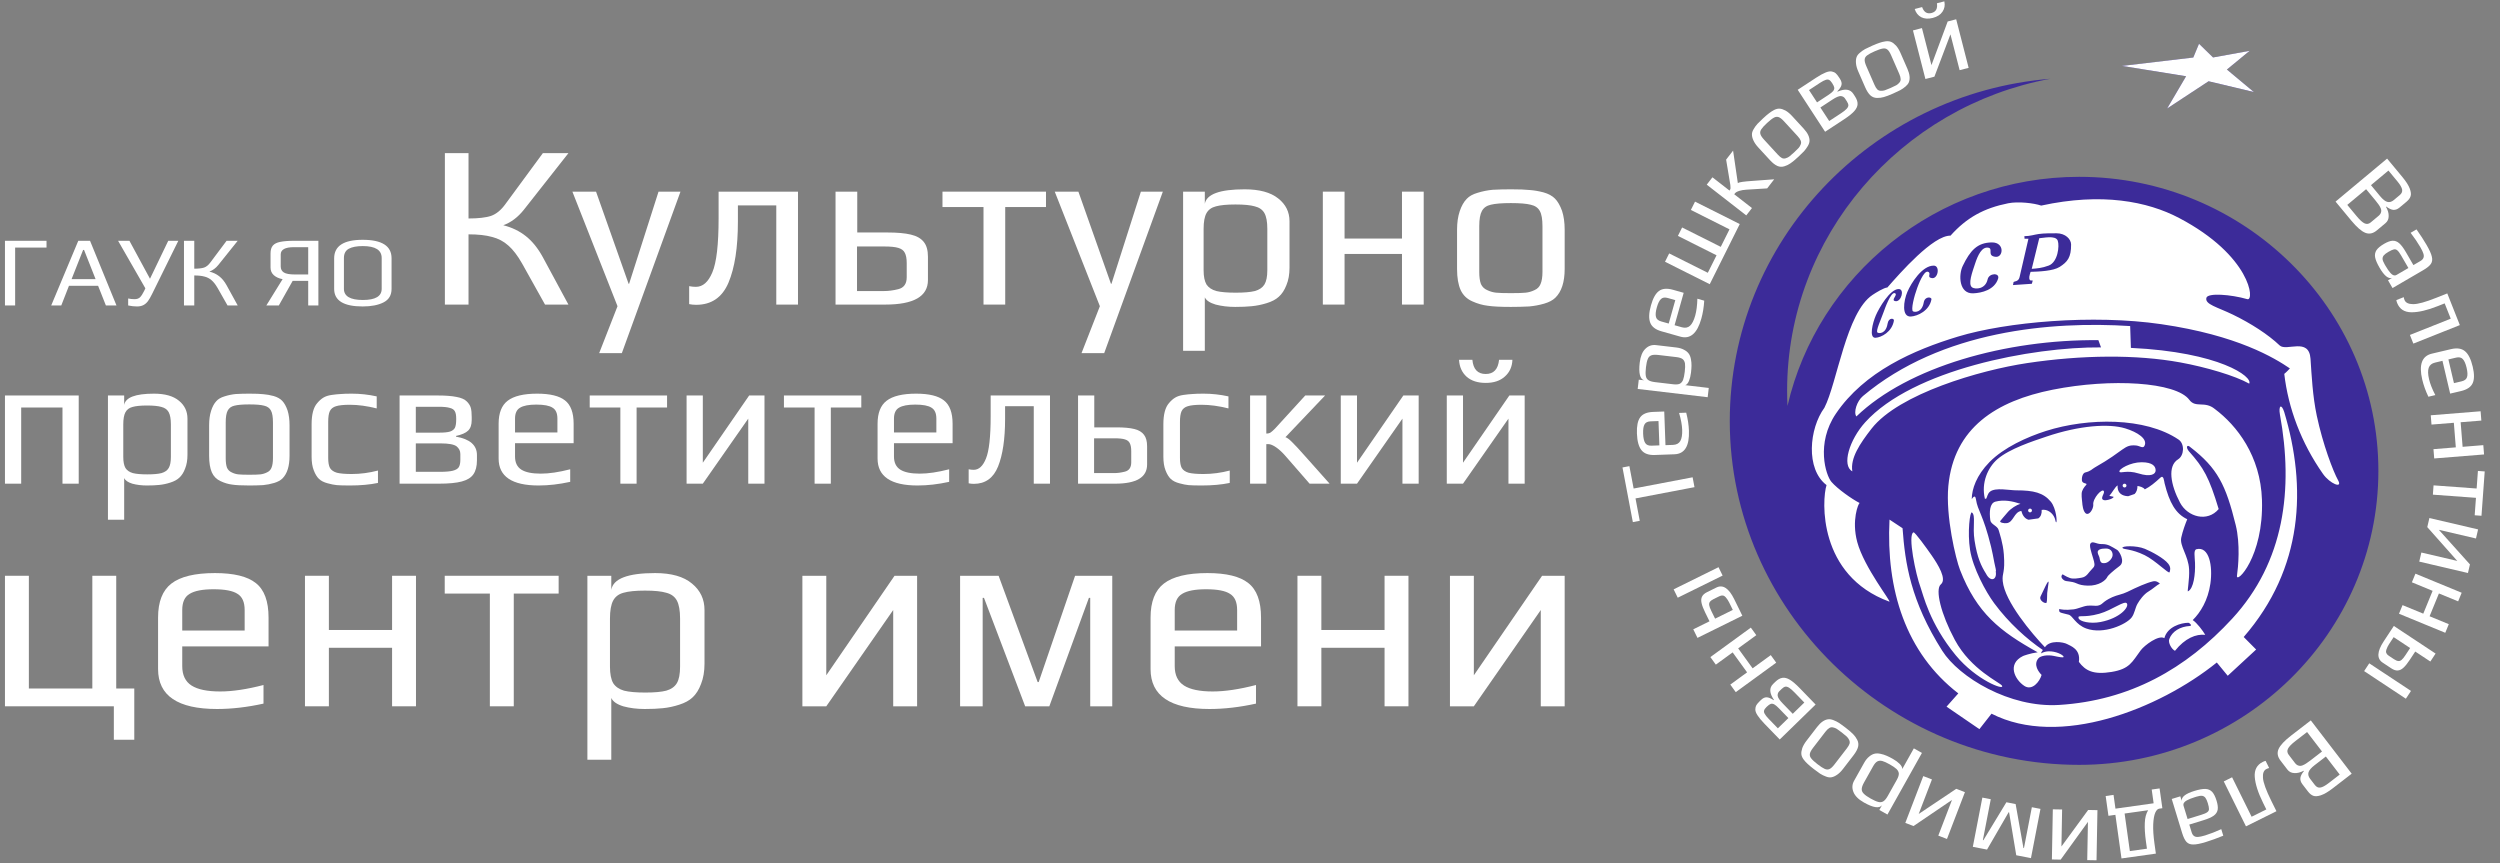 <svg width="252" height="87" viewBox="0 0 252 87" fill="none" xmlns="http://www.w3.org/2000/svg">
<rect x="0" y="0" width="252" height="87" fill="#808080" stroke="none"/>
<g clip-path="url(#clip0_84_15)">
<path d="M50.73 22.705C51.605 22.925 52.367 23.293 53.016 23.811C53.665 24.328 54.232 25.034 54.719 25.927L57.297 30.702H54.938L52.627 26.562C52.173 25.763 51.711 25.159 51.241 24.751C50.77 24.328 50.219 24.038 49.587 23.881C48.971 23.709 48.184 23.622 47.227 23.622V30.702H44.844V15.438H47.227V22.023C48.2 22.023 48.954 21.937 49.489 21.764C50.025 21.576 50.511 21.176 50.949 20.565L54.719 15.438H57.297L52.797 21.153C52.197 21.905 51.508 22.423 50.73 22.705Z" fill="white"/>
<path d="M62.245 30.866L57.697 19.318H60.081L63.364 28.608H63.413L66.38 19.318H68.593L62.683 35.594H60.397L62.245 30.866Z" fill="white"/>
<path d="M70.173 30.725C69.93 30.725 69.695 30.702 69.468 30.655V28.844C69.695 28.891 69.922 28.914 70.149 28.914C70.846 28.914 71.398 28.428 71.803 27.456C72.225 26.468 72.435 24.649 72.435 22V19.318H80.438V30.702H78.249V20.706H74.381V22.352C74.381 24.939 74.065 26.986 73.433 28.491C72.8 29.98 71.714 30.725 70.173 30.725Z" fill="white"/>
<path d="M84.222 19.318H86.411V23.434H89.427C90.432 23.434 91.227 23.505 91.811 23.646C92.411 23.787 92.848 24.038 93.124 24.398C93.4 24.743 93.537 25.237 93.537 25.88V28.232C93.537 29.878 92.103 30.702 89.232 30.702H84.222V19.318ZM89.087 29.338C89.557 29.338 90.043 29.275 90.546 29.149C91.113 29.008 91.397 28.608 91.397 27.95V26.515C91.397 26.061 91.332 25.715 91.203 25.48C91.089 25.245 90.87 25.081 90.546 24.986C90.238 24.892 89.767 24.845 89.135 24.845H86.387V29.338H89.087Z" fill="white"/>
<path d="M99.137 20.87H95.002V19.318H105.436V20.87H101.326V30.702H99.137V20.87Z" fill="white"/>
<path d="M110.867 30.866L106.318 19.318H108.702L111.985 28.608H112.034L115.001 19.318H117.215L111.304 35.594H109.018L110.867 30.866Z" fill="white"/>
<path d="M119.257 19.318H121.446V20.541C121.624 19.569 122.962 19.083 125.459 19.083C126.951 19.083 128.078 19.389 128.84 20C129.602 20.596 129.983 21.364 129.983 22.305V26.986C129.983 27.66 129.878 28.248 129.667 28.75C129.472 29.251 129.213 29.643 128.889 29.925C128.597 30.192 128.191 30.404 127.673 30.561C127.17 30.717 126.667 30.819 126.165 30.866C125.711 30.913 125.159 30.937 124.511 30.937C123.797 30.937 123.14 30.858 122.541 30.702C121.957 30.529 121.592 30.286 121.446 29.973V35.359H119.257V19.318ZM124.559 29.502C125.402 29.502 126.043 29.447 126.481 29.338C126.935 29.212 127.259 28.993 127.454 28.679C127.648 28.365 127.746 27.887 127.746 27.244V23.058C127.746 22.352 127.648 21.827 127.454 21.482C127.259 21.137 126.935 20.91 126.481 20.8C126.043 20.674 125.394 20.612 124.535 20.612C123.676 20.612 123.019 20.674 122.565 20.8C122.127 20.91 121.811 21.137 121.616 21.482C121.422 21.827 121.324 22.352 121.324 23.058V27.244C121.324 27.872 121.422 28.35 121.616 28.679C121.827 28.993 122.159 29.212 122.613 29.338C123.067 29.447 123.716 29.502 124.559 29.502Z" fill="white"/>
<path d="M133.342 19.318H135.531V24.046H141.32V19.318H143.509V30.702H141.32V25.598H135.531V30.702H133.342V19.318Z" fill="white"/>
<path d="M152.295 30.937C151.257 30.937 150.479 30.898 149.96 30.819C149.441 30.757 148.922 30.608 148.403 30.372C147.868 30.137 147.479 29.761 147.236 29.244C146.992 28.71 146.871 27.997 146.871 27.103V23.152C146.871 22.446 146.96 21.827 147.138 21.294C147.317 20.761 147.552 20.345 147.844 20.047C148.087 19.781 148.452 19.577 148.938 19.436C149.441 19.279 149.952 19.177 150.471 19.13C151.054 19.099 151.662 19.083 152.295 19.083C153.138 19.083 153.77 19.107 154.192 19.154C154.63 19.185 155.092 19.263 155.578 19.389C156.081 19.53 156.47 19.742 156.746 20.024C157.021 20.306 157.257 20.714 157.451 21.247C157.63 21.796 157.719 22.431 157.719 23.152V27.103C157.719 28.436 157.403 29.408 156.77 30.02C156.511 30.27 156.138 30.466 155.651 30.608C155.165 30.749 154.662 30.843 154.143 30.89C153.527 30.921 152.911 30.937 152.295 30.937ZM152.295 29.549C152.976 29.549 153.47 29.534 153.778 29.502C154.087 29.471 154.387 29.385 154.678 29.244C154.97 29.118 155.173 28.914 155.286 28.632C155.416 28.334 155.481 27.926 155.481 27.409V22.799C155.481 22.093 155.392 21.584 155.214 21.27C155.035 20.941 154.727 20.729 154.289 20.635C153.868 20.526 153.203 20.471 152.295 20.471C151.387 20.471 150.714 20.526 150.276 20.635C149.854 20.729 149.554 20.941 149.376 21.27C149.198 21.584 149.109 22.093 149.109 22.799V27.409C149.109 27.926 149.165 28.334 149.279 28.632C149.409 28.914 149.619 29.118 149.911 29.244C150.203 29.385 150.503 29.471 150.811 29.502C151.119 29.534 151.614 29.549 152.295 29.549Z" fill="white"/>
<path d="M0.5 39.865H7.934V48.754H6.298V41.077H2.136V48.754H0.5V39.865Z" fill="white"/>
<path d="M10.881 39.865H12.517V40.82C12.65 40.061 13.65 39.681 15.516 39.681C16.631 39.681 17.473 39.92 18.043 40.397C18.612 40.863 18.897 41.462 18.897 42.197V45.852C18.897 46.378 18.818 46.837 18.661 47.229C18.515 47.621 18.321 47.927 18.079 48.148C17.861 48.356 17.558 48.521 17.17 48.644C16.795 48.766 16.419 48.846 16.043 48.882C15.704 48.919 15.292 48.937 14.807 48.937C14.274 48.937 13.783 48.876 13.335 48.754C12.899 48.619 12.626 48.429 12.517 48.184V52.39H10.881V39.865ZM14.844 47.817C15.474 47.817 15.952 47.774 16.28 47.688C16.619 47.59 16.861 47.419 17.007 47.174C17.152 46.929 17.225 46.556 17.225 46.054V42.785C17.225 42.234 17.152 41.824 17.007 41.554C16.861 41.285 16.619 41.107 16.28 41.022C15.952 40.924 15.468 40.875 14.825 40.875C14.183 40.875 13.693 40.924 13.353 41.022C13.026 41.107 12.79 41.285 12.644 41.554C12.499 41.824 12.426 42.234 12.426 42.785V46.054C12.426 46.544 12.499 46.917 12.644 47.174C12.802 47.419 13.05 47.59 13.39 47.688C13.729 47.774 14.214 47.817 14.844 47.817Z" fill="white"/>
<path d="M25.133 48.937C24.358 48.937 23.776 48.907 23.388 48.846C23 48.797 22.613 48.68 22.225 48.496C21.825 48.313 21.534 48.019 21.353 47.615C21.171 47.199 21.08 46.642 21.08 45.944V42.858C21.08 42.307 21.147 41.824 21.28 41.407C21.413 40.991 21.589 40.667 21.807 40.434C21.989 40.226 22.261 40.067 22.625 39.956C23 39.834 23.382 39.755 23.77 39.718C24.206 39.693 24.661 39.681 25.133 39.681C25.763 39.681 26.236 39.699 26.551 39.736C26.878 39.761 27.223 39.822 27.587 39.92C27.963 40.03 28.253 40.195 28.459 40.416C28.665 40.636 28.841 40.954 28.986 41.371C29.12 41.799 29.186 42.295 29.186 42.858V45.944C29.186 46.984 28.95 47.743 28.478 48.221C28.284 48.417 28.005 48.57 27.642 48.68C27.278 48.79 26.902 48.864 26.515 48.901C26.054 48.925 25.594 48.937 25.133 48.937ZM25.133 47.854C25.642 47.854 26.012 47.842 26.242 47.817C26.472 47.792 26.696 47.725 26.915 47.615C27.133 47.517 27.284 47.358 27.369 47.138C27.466 46.905 27.514 46.587 27.514 46.182V42.583C27.514 42.032 27.448 41.634 27.314 41.389C27.181 41.132 26.951 40.967 26.624 40.893C26.309 40.807 25.812 40.765 25.133 40.765C24.455 40.765 23.952 40.807 23.625 40.893C23.309 40.967 23.085 41.132 22.952 41.389C22.819 41.634 22.752 42.032 22.752 42.583V46.182C22.752 46.587 22.794 46.905 22.879 47.138C22.976 47.358 23.134 47.517 23.352 47.615C23.57 47.725 23.794 47.792 24.024 47.817C24.255 47.842 24.624 47.854 25.133 47.854Z" fill="white"/>
<path d="M35.282 48.937C34.676 48.937 34.234 48.925 33.955 48.901C33.689 48.876 33.38 48.815 33.028 48.717C32.653 48.619 32.362 48.472 32.156 48.276C31.95 48.08 31.774 47.792 31.629 47.413C31.483 47.046 31.41 46.587 31.41 46.035V42.767C31.41 41.775 31.598 41.065 31.974 40.636C32.18 40.391 32.386 40.208 32.592 40.085C32.81 39.95 33.089 39.859 33.428 39.81C33.767 39.761 34.07 39.73 34.337 39.718C34.603 39.693 34.979 39.681 35.464 39.681C36.3 39.681 37.136 39.773 37.972 39.956V41.169C37.003 40.924 36.1 40.801 35.264 40.801C34.634 40.801 34.167 40.85 33.864 40.948C33.573 41.034 33.367 41.199 33.246 41.444C33.137 41.677 33.083 42.038 33.083 42.528V46.164C33.083 46.617 33.143 46.954 33.264 47.174C33.398 47.395 33.628 47.554 33.955 47.652C34.294 47.737 34.791 47.78 35.446 47.78C36.33 47.78 37.215 47.664 38.099 47.431V48.68C37.275 48.852 36.336 48.937 35.282 48.937Z" fill="white"/>
<path d="M40.278 39.865H44.131C44.919 39.865 45.549 39.914 46.022 40.012C46.494 40.097 46.84 40.25 47.058 40.471C47.264 40.679 47.397 40.893 47.458 41.114C47.518 41.334 47.548 41.64 47.548 42.032V42.344C47.548 42.822 47.427 43.177 47.185 43.409C46.943 43.642 46.537 43.819 45.967 43.942V44.015C47.373 44.26 48.076 44.879 48.076 45.87V46.403C48.076 47.003 47.954 47.474 47.712 47.817C47.482 48.148 47.094 48.386 46.549 48.533C46.004 48.68 45.24 48.754 44.259 48.754H40.278V39.865ZM44.277 43.611C44.761 43.611 45.125 43.575 45.367 43.501C45.61 43.415 45.773 43.287 45.858 43.115C45.943 42.932 45.985 42.656 45.985 42.289V42.179C45.985 41.848 45.937 41.603 45.84 41.444C45.755 41.285 45.585 41.175 45.331 41.114C45.089 41.04 44.719 41.003 44.222 41.003H41.914V43.611H44.277ZM44.349 47.56C44.919 47.56 45.349 47.523 45.64 47.45C45.931 47.376 46.131 47.26 46.24 47.101C46.349 46.929 46.403 46.678 46.403 46.348V45.76C46.403 45.454 46.276 45.197 46.022 44.989C45.755 44.793 45.228 44.695 44.44 44.695H41.914V47.56H44.349Z" fill="white"/>
<path d="M54.296 48.937C51.606 48.937 50.261 48.031 50.261 46.219V42.711C50.261 41.634 50.564 40.863 51.17 40.397C51.788 39.92 52.782 39.681 54.151 39.681C55.447 39.681 56.38 39.908 56.95 40.361C57.532 40.814 57.822 41.597 57.822 42.711V44.676H51.915V46.017C51.915 46.629 52.127 47.07 52.551 47.34C52.975 47.609 53.63 47.743 54.514 47.743C55.35 47.743 56.338 47.597 57.477 47.303V48.57C56.362 48.815 55.302 48.937 54.296 48.937ZM56.187 43.593V42.197C56.187 41.658 56.023 41.291 55.696 41.095C55.381 40.887 54.835 40.783 54.06 40.783C53.309 40.783 52.763 40.887 52.424 41.095C52.085 41.291 51.915 41.658 51.915 42.197V43.593H56.187Z" fill="white"/>
<path d="M62.533 41.077H59.443V39.865H67.24V41.077H64.169V48.754H62.533V41.077Z" fill="white"/>
<path d="M77.06 39.865V48.754H75.424V42.197L70.844 48.754H69.208V39.865H70.844V46.642L75.515 39.865H77.06Z" fill="white"/>
<path d="M82.111 41.077H79.021V39.865H86.819V41.077H83.747V48.754H82.111V41.077Z" fill="white"/>
<path d="M92.495 48.937C89.804 48.937 88.459 48.031 88.459 46.219V42.711C88.459 41.634 88.762 40.863 89.368 40.397C89.986 39.92 90.98 39.681 92.349 39.681C93.646 39.681 94.579 39.908 95.148 40.361C95.73 40.814 96.021 41.597 96.021 42.711V44.676H90.113V46.017C90.113 46.629 90.325 47.07 90.75 47.34C91.174 47.609 91.828 47.743 92.713 47.743C93.549 47.743 94.536 47.597 95.675 47.303V48.57C94.561 48.815 93.5 48.937 92.495 48.937ZM94.385 43.593V42.197C94.385 41.658 94.221 41.291 93.894 41.095C93.579 40.887 93.034 40.783 92.258 40.783C91.507 40.783 90.962 40.887 90.622 41.095C90.283 41.291 90.113 41.658 90.113 42.197V43.593H94.385Z" fill="white"/>
<path d="M98.168 48.772C97.987 48.772 97.811 48.754 97.641 48.717V47.303C97.811 47.34 97.98 47.358 98.15 47.358C98.671 47.358 99.083 46.978 99.386 46.219C99.701 45.448 99.859 44.028 99.859 41.958V39.865H105.839V48.754H104.203V40.948H101.313V42.234C101.313 44.254 101.076 45.852 100.604 47.027C100.131 48.19 99.319 48.772 98.168 48.772Z" fill="white"/>
<path d="M108.667 39.865H110.303V43.079H112.556C113.308 43.079 113.901 43.134 114.338 43.244C114.786 43.354 115.113 43.55 115.319 43.832C115.525 44.101 115.628 44.487 115.628 44.989V46.825C115.628 48.111 114.556 48.754 112.411 48.754H108.667V39.865ZM112.302 47.688C112.653 47.688 113.017 47.639 113.392 47.541C113.817 47.431 114.029 47.119 114.029 46.605V45.485C114.029 45.13 113.98 44.86 113.883 44.676C113.798 44.493 113.635 44.364 113.392 44.291C113.162 44.217 112.811 44.181 112.338 44.181H110.284V47.688H112.302Z" fill="white"/>
<path d="M121.139 48.937C120.533 48.937 120.091 48.925 119.812 48.901C119.546 48.876 119.237 48.815 118.885 48.717C118.51 48.619 118.219 48.472 118.013 48.276C117.807 48.08 117.631 47.792 117.486 47.413C117.341 47.046 117.268 46.587 117.268 46.035V42.767C117.268 41.775 117.456 41.065 117.831 40.636C118.037 40.391 118.243 40.208 118.449 40.085C118.667 39.95 118.946 39.859 119.285 39.81C119.625 39.761 119.928 39.73 120.194 39.718C120.461 39.693 120.836 39.681 121.321 39.681C122.157 39.681 122.993 39.773 123.829 39.956V41.169C122.86 40.924 121.957 40.801 121.121 40.801C120.491 40.801 120.025 40.85 119.722 40.948C119.431 41.034 119.225 41.199 119.104 41.444C118.995 41.677 118.94 42.038 118.94 42.528V46.164C118.94 46.617 119.001 46.954 119.122 47.174C119.255 47.395 119.485 47.554 119.812 47.652C120.152 47.737 120.649 47.78 121.303 47.78C122.187 47.78 123.072 47.664 123.957 47.431V48.68C123.133 48.852 122.194 48.937 121.139 48.937Z" fill="white"/>
<path d="M126.008 39.865H127.644V43.703C127.826 43.703 127.971 43.666 128.08 43.593C128.201 43.507 128.347 43.379 128.516 43.207L131.57 39.865H133.569L129.571 44.07C129.728 44.107 129.952 44.272 130.243 44.566C130.546 44.86 130.988 45.338 131.57 45.999L134.024 48.754H132.006L129.607 45.999C129.28 45.619 128.959 45.319 128.644 45.099C128.401 44.94 128.232 44.848 128.135 44.823C128.038 44.787 127.941 44.768 127.844 44.768C127.747 44.768 127.68 44.768 127.644 44.768V48.754H126.008V39.865Z" fill="white"/>
<path d="M143.002 39.865V48.754H141.366V42.197L136.786 48.754H135.15V39.865H136.786V46.642L141.457 39.865H143.002Z" fill="white"/>
<path d="M153.687 39.865V48.754H152.052V42.197L147.471 48.754H145.835V39.865H147.471V46.642L152.143 39.865H153.687ZM149.761 38.597C148.95 38.597 148.307 38.389 147.835 37.973C147.362 37.544 147.108 36.975 147.071 36.265H148.416C148.501 37.22 148.95 37.698 149.761 37.698C150.561 37.698 151.01 37.22 151.106 36.265H152.452C152.427 36.963 152.173 37.526 151.688 37.955C151.216 38.383 150.573 38.597 149.761 38.597Z" fill="white"/>
<path d="M11.475 71.195H0.5V58.038H2.909V69.401H9.307V58.038H11.716V69.401H13.536V74.566H11.475V71.195Z" fill="white"/>
<path d="M21.877 71.467C17.915 71.467 15.934 70.126 15.934 67.444V62.251C15.934 60.656 16.381 59.515 17.273 58.826C18.183 58.119 19.646 57.766 21.663 57.766C23.572 57.766 24.946 58.101 25.785 58.772C26.642 59.442 27.07 60.602 27.07 62.251V65.16H18.37V67.145C18.37 68.051 18.683 68.703 19.307 69.102C19.932 69.501 20.895 69.7 22.198 69.7C23.43 69.7 24.884 69.483 26.561 69.048V70.924C24.92 71.286 23.358 71.467 21.877 71.467ZM24.661 63.556V61.49C24.661 60.693 24.42 60.149 23.938 59.859C23.474 59.551 22.671 59.397 21.529 59.397C20.423 59.397 19.619 59.551 19.12 59.859C18.62 60.149 18.37 60.693 18.37 61.49V63.556H24.661Z" fill="white"/>
<path d="M30.741 58.038H33.151V63.502H39.522V58.038H41.931V71.195H39.522V65.296H33.151V71.195H30.741V58.038Z" fill="white"/>
<path d="M49.378 59.832H44.828V58.038H56.311V59.832H51.788V71.195H49.378V59.832Z" fill="white"/>
<path d="M59.209 58.038H61.618V59.451C61.815 58.328 63.287 57.766 66.035 57.766C67.677 57.766 68.917 58.119 69.756 58.826C70.595 59.515 71.014 60.403 71.014 61.49V66.9C71.014 67.679 70.898 68.359 70.666 68.939C70.452 69.519 70.166 69.972 69.81 70.298C69.488 70.606 69.042 70.851 68.471 71.032C67.918 71.213 67.365 71.331 66.811 71.386C66.312 71.44 65.705 71.467 64.991 71.467C64.206 71.467 63.483 71.377 62.823 71.195C62.181 70.996 61.779 70.715 61.618 70.353V76.578H59.209V58.038ZM65.045 69.809C65.973 69.809 66.678 69.746 67.159 69.619C67.659 69.474 68.016 69.22 68.23 68.857C68.444 68.495 68.552 67.942 68.552 67.199V62.36C68.552 61.544 68.444 60.937 68.23 60.539C68.016 60.14 67.659 59.877 67.159 59.75C66.678 59.605 65.964 59.533 65.018 59.533C64.072 59.533 63.349 59.605 62.85 59.75C62.368 59.877 62.02 60.14 61.806 60.539C61.592 60.937 61.485 61.544 61.485 62.36V67.199C61.485 67.924 61.592 68.477 61.806 68.857C62.038 69.22 62.404 69.474 62.903 69.619C63.403 69.746 64.117 69.809 65.045 69.809Z" fill="white"/>
<path d="M92.444 58.038V71.195H90.035V61.49L83.289 71.195H80.88V58.038H83.289V68.069L90.169 58.038H92.444Z" fill="white"/>
<path d="M96.778 58.038H100.659L104.594 68.749H104.701L108.369 58.038H112.116V71.195H109.894V60.267H109.761L105.772 71.195H103.336L99.187 60.267H99.053V71.195H96.778V58.038Z" fill="white"/>
<path d="M121.919 71.467C117.957 71.467 115.977 70.126 115.977 67.444V62.251C115.977 60.656 116.423 59.515 117.315 58.826C118.225 58.119 119.688 57.766 121.705 57.766C123.614 57.766 124.989 58.101 125.827 58.772C126.684 59.442 127.112 60.602 127.112 62.251V65.16H118.412V67.145C118.412 68.051 118.725 68.703 119.349 69.102C119.974 69.501 120.938 69.7 122.24 69.7C123.472 69.7 124.926 69.483 126.604 69.048V70.924C124.962 71.286 123.4 71.467 121.919 71.467ZM124.703 63.556V61.49C124.703 60.693 124.462 60.149 123.98 59.859C123.516 59.551 122.713 59.397 121.571 59.397C120.465 59.397 119.662 59.551 119.162 59.859C118.662 60.149 118.412 60.693 118.412 61.49V63.556H124.703Z" fill="white"/>
<path d="M130.784 58.038H133.193V63.502H139.564V58.038H141.973V71.195H139.564V65.296H133.193V71.195H130.784V58.038Z" fill="white"/>
<path d="M157.719 58.038V71.195H155.31V61.49L148.564 71.195H146.155V58.038H148.564V68.069L155.443 58.038H157.719Z" fill="white"/>
<path d="M0.5 24.272H4.689V24.955H1.526V30.79H0.5V24.272Z" fill="white"/>
<path d="M7.891 24.272H9.076L11.741 30.79H10.673L9.89 28.812H6.95L6.177 30.79H5.162L7.891 24.272ZM9.636 28.139L8.473 25.196H8.377L7.214 28.139H9.636Z" fill="white"/>
<path d="M17.974 24.272L15.33 29.635C15.182 29.936 15.045 30.174 14.918 30.348C14.791 30.522 14.639 30.656 14.463 30.75C14.287 30.844 14.068 30.891 13.807 30.891C13.525 30.891 13.229 30.857 12.919 30.79V30.087C13.123 30.134 13.338 30.157 13.564 30.157C13.796 30.157 13.98 30.094 14.114 29.967C14.248 29.833 14.389 29.615 14.537 29.314L14.653 29.063L11.903 24.272H13.046L15.119 28.099L16.959 24.272H17.974Z" fill="white"/>
<path d="M21.105 27.376C21.485 27.469 21.817 27.627 22.099 27.848C22.381 28.069 22.628 28.37 22.839 28.752L23.96 30.79H22.934L21.93 29.023C21.732 28.681 21.531 28.423 21.327 28.249C21.122 28.069 20.883 27.945 20.608 27.878C20.34 27.804 19.998 27.767 19.582 27.767V30.79H18.545V24.272H19.582V27.084C20.005 27.084 20.332 27.047 20.565 26.974C20.798 26.893 21.009 26.723 21.2 26.462L22.839 24.272H23.96L22.004 26.713C21.743 27.034 21.443 27.255 21.105 27.376Z" fill="white"/>
<path d="M32.093 24.272V30.79H31.067V28.31H29.502L28.106 30.79H26.847L28.486 28.139C28.12 28.072 27.824 27.938 27.598 27.737C27.38 27.536 27.27 27.282 27.27 26.974V25.548C27.27 25.2 27.348 24.935 27.503 24.754C27.658 24.574 27.905 24.45 28.243 24.383C28.589 24.309 29.068 24.272 29.682 24.272H32.093ZM31.067 24.915H29.629C28.74 24.915 28.296 25.159 28.296 25.648V26.853C28.296 27.128 28.402 27.332 28.613 27.466C28.825 27.6 29.195 27.667 29.724 27.667H31.067V24.915Z" fill="white"/>
<path d="M36.56 30.891C34.642 30.891 33.683 30.301 33.683 29.123V26.04C33.683 24.794 34.642 24.172 36.56 24.172C38.499 24.172 39.469 24.791 39.469 26.03V29.123C39.469 29.752 39.201 30.204 38.665 30.479C38.129 30.753 37.427 30.891 36.56 30.891ZM36.581 30.238C37.843 30.238 38.474 29.863 38.474 29.113V26.01C38.474 25.206 37.84 24.805 36.571 24.805C35.957 24.805 35.485 24.895 35.153 25.076C34.829 25.256 34.667 25.568 34.667 26.01V29.113C34.667 29.863 35.305 30.238 36.581 30.238Z" fill="white"/>
<circle cx="208.531" cy="47.718" r="28.219" fill="white"/>
<path fill-rule="evenodd" clip-rule="evenodd" d="M226.765 5.123L224.47 7.011L227.189 9.278L222.624 8.191L218.447 10.937L220.359 7.687L213.895 6.646L221.084 5.798L221.66 4.413L223.074 5.793L226.765 5.123ZM223.643 51.313C222.503 52.669 220.514 52.114 219.747 50.669C218.794 48.87 218.46 46.971 219.554 46.297C220.166 45.92 220.234 44.739 219.601 44.31C216.241 42.037 210.442 42.102 206.238 43.439C204.325 44.047 201.983 45.105 200.536 46.583C199.232 47.915 198.764 49.273 198.75 50.317C199.052 49.849 199.139 50.108 199.172 50.316C199.366 51.556 199.886 51.795 200.703 55.121C200.818 55.59 200.929 56.177 201.028 56.702C201.127 57.227 201.24 57.518 201.171 57.602C201.32 58.456 200.646 58.721 200.187 57.823C199.71 57.059 199.313 56.252 199.035 54.485C198.812 53.067 199.178 51.963 198.768 51.657C198.575 51.513 198.301 53.642 198.584 55.441C198.869 57.253 200.16 59.654 201.013 60.803C202.483 62.785 204.301 64.426 205.93 65.527C205.821 65.612 205.78 65.752 205.726 65.863C206.023 65.705 206.289 65.66 206.491 65.654C207.206 65.631 207.952 65.985 208.016 66.208C208.027 66.324 207.564 66.234 207.025 66.118C206.424 65.989 205.702 66.081 205.467 66.364C204.934 67.007 205.508 67.756 205.793 68.032C205.597 68.721 204.839 69.654 204.057 69.143C203.09 68.51 202.291 66.927 203.919 66.127C203.959 66.107 204.629 65.854 205.398 65.752C201.578 63.631 199.267 61.808 197.571 57.45C197.152 56.373 196.106 52.053 196.392 48.995C196.941 43.107 201.25 40.411 206.9 39.284C212.805 38.107 219.351 38.504 220.685 40.305C221.323 41.167 222.23 40.375 223.261 41.231C225.475 42.892 227.861 45.943 228.006 50.386C228.196 56.166 225.351 58.954 225.488 58.016C225.612 57.158 225.834 54.85 225.361 52.929C224.368 48.901 223.542 47.191 220.777 45.065C220.469 44.777 220.298 45.05 220.624 45.465C222.147 47.171 222.671 48.108 223.643 51.313ZM222.806 58.834C222.566 60.508 221.803 61.744 221.027 62.503C221.448 62.782 222.044 63.566 222.29 63.991C221.361 63.886 220.245 64.334 219.238 65.602C218.894 65.44 218.53 64.784 218.66 64.426C218.949 63.631 219.778 63.155 220.726 63.101C221.027 63.084 220.703 62.773 220.577 62.775C219.836 62.784 218.472 63.172 218.166 64.327C217.598 63.968 216.163 65.046 215.787 65.55C214.908 66.729 214.688 67.427 212.846 67.731C211.012 68.034 210.206 67.608 209.55 66.717C209.751 65.416 208.7 65.11 208.361 64.92C208.019 64.729 206.619 64.475 206.129 65.243C204.815 63.863 202.071 60.634 201.874 58.572C201.793 57.723 202.134 57.79 201.988 55.877C201.898 54.703 201.545 53.733 201.461 53.423C201.346 53 200.679 52.867 200.623 52.439C200.512 51.598 200.559 50.715 201.146 50.564C201.994 50.345 202.844 50.513 203.662 50.784C203.285 50.89 202.692 51.245 202.356 51.654C202.04 52.038 201.799 52.288 201.631 52.512C201.511 52.674 202.016 52.773 202.294 52.732C202.971 52.632 203.006 51.604 203.749 51.503C203.861 51.931 204.088 52.285 204.478 52.39L205.46 52.254C205.711 52.082 205.826 51.79 205.801 51.398C206.37 51.296 206.9 51.694 207.108 52.21C207.199 52.437 207.196 52.63 207.259 52.648C207.381 52.684 207.278 51.242 206.722 50.57C205.969 49.663 204.988 49.426 203.235 49.426C202.535 49.426 201.158 49.116 200.602 49.552C200.332 49.764 200.317 50.101 200.203 50.275C200.126 50.281 200.078 50.282 200.076 50.273C199.694 48.667 200.367 47.129 201.342 46.284C202.551 45.236 204.895 44.475 206.291 44.004C209.586 42.893 212.55 42.669 214.226 43.181C215.447 43.553 216.542 44.252 216.152 44.964C216.003 45.234 215.675 44.936 215.313 44.904C214.074 44.794 214.22 45.386 211.163 47.117C210.856 47.291 210.772 47.481 210.186 47.627C209.992 47.676 209.833 47.98 209.854 48.41C209.874 48.817 210.491 48.657 210.283 48.883C210.076 49.11 209.844 49.415 209.83 49.764C209.813 50.221 209.888 50.459 209.895 50.721C209.896 50.759 209.954 51.638 210.308 51.783C210.626 51.914 210.999 51.321 211.004 50.907C210.895 50.257 211.955 49.108 212.079 49.538C212.144 49.765 211.666 50.25 212.033 50.399C212.195 50.498 212.937 50.318 213.054 50.103C213.087 50.044 212.607 50.024 212.631 49.955C212.862 49.744 213.195 49.076 213.454 48.927C213.417 49.521 213.704 49.901 214.294 49.997C214.375 50.01 214.451 50.017 214.523 50.018L215.17 49.793C215.368 49.602 215.456 49.309 215.458 48.985C215.669 49.016 216.063 49.113 216.195 49.328C216.734 49.058 217.237 48.639 217.765 48.148C218.103 47.835 218.137 48.497 218.192 48.72C218.673 50.656 219.3 51.782 220.474 52.339C220.278 52.815 220.019 53.519 219.873 54.177C219.683 55.034 220.58 55.979 220.661 57.38C220.72 58.41 220.44 59.731 220.553 59.603C221.123 59.333 221.299 57.863 221.257 56.739C221.233 56.078 221.092 55.438 221.412 55.359C222.677 55.047 223.065 57.028 222.806 58.834ZM206.494 58.754C206.471 59.035 206.384 59.416 206.357 59.784C206.331 60.151 206.364 60.505 206.298 60.732C206.241 60.93 205.466 60.543 205.7 60.097C205.934 59.651 206.54 58.192 206.494 58.754ZM216.203 55.321C216.917 55.617 218.132 56.276 218.56 56.824C218.868 57.219 218.738 57.529 218.693 57.678C218.625 57.901 217.287 56.501 216.18 55.96C214.839 55.305 214.06 55.412 213.948 55.234C213.819 55.026 215.325 54.957 216.203 55.321ZM174.361 42.445C174.361 24.337 188.63 9.401 206.682 7.939C191.607 10.727 180.14 23.783 180.141 39.389C180.141 39.902 180.153 40.413 180.178 40.92C183.222 27.726 195.265 17.824 209.588 17.824C226.196 17.824 239.741 31.138 239.741 47.461C239.741 63.785 226.196 77.098 209.588 77.098C190.325 77.098 174.361 61.501 174.361 42.445ZM199.523 73.498L200.745 71.939C207.574 75.438 217.618 71.483 223.454 66.78L224.555 68.118L227.419 65.472L226.165 64.21C232.194 57.261 232.522 49.103 230.249 41.529C229.961 40.649 229.663 40.895 229.817 41.784C231.185 49.285 230.291 56.624 225.005 62.361C220.34 67.424 214.667 70.615 207.556 71.058C202.568 71.369 197.464 68.263 195.777 65.596C192.586 60.553 192.034 56.779 191.777 53.244L190.462 52.375C190.104 59.456 192.098 65.804 197.397 69.894L196.211 71.231L199.523 73.498ZM184.115 48.896C183.636 50.399 183.248 58.005 190.439 60.644C190.732 60.752 187.902 57.21 187.209 54.633C186.62 52.441 187.324 50.745 187.449 50.703C186.664 50.302 185.233 49.29 184.617 48.583C184.032 47.912 183.029 44.692 185.056 41.7C187.927 37.46 192.892 35.281 197.373 33.925C202.24 32.451 210.933 31.669 217.86 32.678C225.558 33.8 229.284 36.093 230.821 37.136C230.761 37.193 230.5 37.493 230.254 37.688C230.653 41.121 231.95 44.632 234.163 47.778C234.844 48.747 236.18 49.312 235.677 48.406C235.179 47.508 234.147 44.804 233.53 41.898C233.109 39.909 233.013 37.826 232.899 36.163C232.749 33.965 230.462 35.459 229.788 34.818C228.621 33.708 226.885 32.594 225.084 31.719C223.494 30.947 222.232 30.684 222.405 30.022C222.541 29.5 224.859 29.677 226.534 30.156C227.282 30.37 226.914 25.793 219.651 21.972C216.468 20.297 211.866 19.392 205.752 20.724C204.995 20.466 203.423 20.288 202.418 20.491C199.981 20.981 198.243 21.929 196.612 23.753C194.858 23.721 191.546 27.498 190.248 28.978C189.889 29.002 189.092 29.501 188.75 29.728C186.093 31.495 185.187 38.602 183.899 41.103C182.369 43.186 181.984 47.278 184.115 48.896ZM197.138 66.051C194.477 62.831 193.841 59.871 193.599 59.232C193.116 57.959 192.262 53.866 192.886 53.661C193.02 53.617 194.219 55.274 194.713 55.987C195.347 56.905 196.269 58.379 195.639 58.901C195.038 59.398 195.64 61.883 197.046 64.499C198.675 67.532 201.616 68.791 201.804 69.119C202.106 69.644 199.215 68.564 197.138 66.051ZM211.517 34.287L211.781 35.017C204.813 34.961 192.801 37.266 188.011 42.567C186.412 44.336 185.626 46.93 186.715 47.512C186.499 46.188 187.462 44.734 188.653 43.207C191.395 39.691 199.621 37.306 204.332 36.6C209.875 35.77 215.337 35.721 219.773 36.532C222.371 37.008 225.302 37.872 226.719 38.671C227.107 37.985 223.761 35.495 214.793 35.067L214.72 32.867C206.809 32.361 195.699 33.287 187.783 39.921C187.174 40.431 186.815 41.558 187.123 41.978C192.34 36.959 202.246 34.203 211.517 34.287ZM204.628 51.266C204.735 51.266 204.822 51.351 204.822 51.456C204.822 51.561 204.735 51.647 204.628 51.647C204.521 51.647 204.434 51.561 204.434 51.456C204.434 51.351 204.521 51.266 204.628 51.266ZM214.155 48.757C214.262 48.757 214.349 48.842 214.349 48.947C214.349 49.052 214.262 49.138 214.155 49.138C214.048 49.138 213.961 49.052 213.961 48.947C213.961 48.842 214.048 48.757 214.155 48.757ZM215.87 46.594C217.001 46.594 217.289 47.016 217.289 47.413C217.289 47.81 216.777 48.102 215.57 47.725C214.363 47.347 213.726 47.757 213.642 47.546C213.541 47.291 214.738 46.594 215.87 46.594ZM209.833 58.229C210.369 58.135 210.48 57.74 210.988 57.234C211.201 57.021 211.136 56.769 210.985 56.266C210.805 55.662 210.574 54.989 210.72 54.785C210.937 54.483 211.303 54.858 211.844 54.842C212.51 54.822 212.857 55.112 213.42 55.436C213.598 55.539 214.27 56.596 213.655 57.051C212.952 57.572 212.468 58.034 212.43 58.13C212.288 58.485 211.573 59.067 210.439 59.032C209.921 59.017 209.614 58.937 209.344 58.814C208.757 58.548 208.298 58.646 208.072 58.5C207.924 58.404 207.642 58.163 207.894 57.901C207.929 57.865 208.195 58.111 208.658 58.267C208.995 58.38 209.471 58.293 209.833 58.229ZM212.292 55.292C212.719 55.292 212.953 55.576 212.953 55.937C212.953 56.297 212.501 56.765 212.126 56.765C211.912 56.765 211.714 56.793 211.637 56.257C211.615 56.105 211.523 55.966 211.479 55.837C211.308 55.345 211.866 55.292 212.292 55.292ZM211.455 61.051C212.011 60.931 211.843 60.685 212.914 60.197C213.419 59.968 213.914 59.92 214.452 59.654C215.412 59.179 216.381 58.749 217.016 58.601C217.358 58.522 217.584 58.716 217.716 58.824C217.375 59.002 217.018 59.355 216.567 59.623C216.098 59.901 215.671 60.484 215.451 60.877C215.223 61.284 215.167 61.85 214.867 62.243C214.345 62.928 212.049 63.991 210.297 63.354C209.225 62.964 208.925 62.065 208.521 61.96C207.587 61.716 207.547 61.787 207.565 61.391C207.778 61.427 208.137 61.527 208.998 61.425C209.449 61.372 209.982 61.101 210.414 61.055C210.85 61.008 211.236 61.099 211.455 61.051ZM211.601 61.868C212.946 61.49 214.191 60.456 214.399 60.84C214.607 61.225 213.682 62.317 211.747 62.696C210.676 62.905 209.618 62.642 209.52 62.313C209.402 61.917 209.971 62.326 211.601 61.868ZM204.057 23.807C204.654 23.802 205.039 23.652 205.502 23.588C206.06 23.51 206.682 23.517 207.298 23.515C208.198 23.514 208.76 24.11 208.766 24.637C208.779 25.96 208.389 26.406 207.617 26.903C206.972 27.318 205.54 27.378 204.683 27.402C204.559 27.789 204.487 28.051 204.615 28.229C204.677 28.314 204.914 28.233 204.894 28.305L204.809 28.605L202.91 28.735L202.968 28.429C203.073 28.341 203.465 28.395 203.571 27.938L204.467 24.063L204.074 24.067L204.057 23.807ZM205.556 24.013C205.886 24.013 207.211 23.669 207.422 24.263C207.61 24.792 207.431 26.424 206.508 26.77C205.826 27.027 205.321 27.059 204.799 27.098L205.556 24.013ZM200.781 24.436C202.098 24.423 201.943 25.976 201.152 25.888C200.257 25.789 200.932 25.073 200.44 24.971C199.769 24.831 199.361 25.75 199.097 26.552C198.822 27.392 198.324 28.679 198.808 28.981C199.111 29.17 200.128 29.178 200.353 28.157C200.497 27.502 201.608 27.474 201.408 28.095C201.046 29.22 199.761 29.532 198.898 29.567C197.467 29.624 197.402 27.721 197.842 26.809C198.591 25.256 199.31 24.45 200.781 24.436ZM194.916 26.775C195.588 26.775 195.36 28.131 194.734 28.035C194.169 27.949 194.723 27.56 194.355 27.4C193.917 27.209 193.345 28.782 193.26 29.007C192.953 29.823 192.596 31.25 192.834 31.384C193.018 31.489 193.736 31.504 193.914 30.484C194.029 29.828 194.734 29.928 194.689 30.178C194.483 31.317 193.3 31.865 192.616 31.906C191.657 31.963 191.878 30.316 192.265 29.418C192.652 28.519 193.75 26.775 194.916 26.775ZM191.389 29.135C192.017 29.135 191.645 30.453 191.06 30.357C190.531 30.27 191.355 29.715 191.011 29.554C190.601 29.363 189.967 31.18 189.888 31.405C189.601 32.222 189.035 33.392 189.257 33.526C189.43 33.631 190.101 33.646 190.268 32.626C190.375 31.97 190.949 32.07 190.907 32.32C190.715 33.459 189.634 34.015 189.053 34.048C188.365 34.086 188.766 32.535 189.079 31.803C189.392 31.071 190.505 29.135 191.389 29.135Z" fill="#3C2B99"/>
<path d="M224.471 7.01L226.765 5.122L223.075 5.792L221.66 4.412L221.084 5.797L213.896 6.645L220.359 7.685L218.448 10.935L222.624 8.19L227.19 9.277L224.471 7.01Z" fill="white"/>
<path d="M240.621 15.987L242.166 17.85C242.535 18.294 242.782 18.685 242.909 19.023C243.024 19.336 243.05 19.585 242.989 19.772C242.931 19.965 242.791 20.155 242.567 20.342L241.87 20.923C241.662 21.096 241.45 21.173 241.235 21.154C241.025 21.129 240.794 21.019 240.54 20.823L240.508 20.849C240.696 21.173 240.786 21.483 240.778 21.779C240.781 22.076 240.672 22.316 240.453 22.498L239.58 23.226C239.201 23.542 238.817 23.623 238.427 23.468C238.036 23.314 237.566 22.905 237.015 22.241L235.424 20.322L238.022 18.154L240.621 15.987ZM239.912 19.771C240.183 20.097 240.424 20.29 240.635 20.349C240.857 20.409 241.074 20.35 241.288 20.172L241.896 19.664C242.094 19.5 242.173 19.312 242.133 19.1C242.093 18.889 241.933 18.615 241.654 18.277L240.754 17.193L238.993 18.663L239.912 19.771ZM237.552 21.793C237.876 22.184 238.145 22.427 238.358 22.52C238.571 22.614 238.774 22.581 238.966 22.421L239.751 21.766C239.89 21.65 239.975 21.529 240.006 21.404C240.047 21.279 240.038 21.142 239.977 20.993C239.912 20.849 239.844 20.729 239.774 20.633C239.709 20.533 239.601 20.392 239.45 20.21L238.504 19.07L236.606 20.653L237.552 21.793Z" fill="white"/>
<path d="M239.857 26.983C239.616 26.568 239.469 26.223 239.414 25.949C239.363 25.681 239.407 25.438 239.546 25.22C239.688 25.008 239.946 24.794 240.318 24.577C240.648 24.385 240.93 24.281 241.162 24.267C241.404 24.255 241.629 24.337 241.836 24.514C242.046 24.698 242.272 24.997 242.513 25.413L243.271 26.722L243.965 26.318C244.127 26.224 244.231 26.119 244.276 26.004C244.332 25.891 244.334 25.749 244.282 25.578C244.235 25.412 244.129 25.188 243.965 24.905C243.703 24.453 243.378 23.974 242.989 23.468L243.583 23.122C243.982 23.687 244.322 24.21 244.601 24.692C244.893 25.198 245.071 25.594 245.132 25.88C245.2 26.163 245.166 26.404 245.033 26.602C244.899 26.801 244.637 27.014 244.246 27.241L241.166 29.036L240.711 28.25L241.125 28.009C240.75 28.138 240.328 27.796 239.857 26.983ZM240.467 26.809C240.638 27.105 240.803 27.342 240.964 27.522C241.175 27.762 241.38 27.824 241.578 27.709L242.767 27.016L242.039 25.761C241.89 25.502 241.76 25.327 241.652 25.237C241.55 25.144 241.434 25.111 241.305 25.137C241.176 25.164 240.992 25.248 240.751 25.387C240.535 25.513 240.379 25.632 240.284 25.744C240.194 25.853 240.153 25.977 240.162 26.117C240.177 26.254 240.247 26.43 240.373 26.647L240.467 26.809Z" fill="white"/>
<path d="M241.633 30.543C241.595 30.446 241.567 30.349 241.55 30.25L242.296 29.953C242.312 30.052 242.339 30.146 242.374 30.237C242.485 30.515 242.772 30.655 243.236 30.658C243.709 30.664 244.491 30.45 245.582 30.015L246.686 29.576L247.951 32.769L243.265 34.636L242.919 33.762L247.034 32.123L246.422 30.58L245.744 30.85C244.68 31.274 243.787 31.483 243.068 31.478C242.355 31.47 241.877 31.158 241.633 30.543Z" fill="white"/>
<path d="M244.161 38.259C243.808 36.754 244.132 35.883 245.132 35.648L247.069 35.191C247.664 35.051 248.129 35.12 248.466 35.398C248.81 35.681 249.072 36.206 249.252 36.972C249.422 37.697 249.419 38.249 249.244 38.627C249.07 39.011 248.676 39.276 248.061 39.421L246.976 39.676L246.201 36.372L245.461 36.547C245.123 36.626 244.907 36.802 244.814 37.075C244.721 37.347 244.732 37.73 244.848 38.225C244.958 38.693 245.169 39.226 245.48 39.825L244.781 39.99C244.499 39.398 244.293 38.821 244.161 38.259ZM247.359 38.62L248.13 38.439C248.427 38.368 248.609 38.229 248.674 38.021C248.748 37.817 248.733 37.499 248.632 37.065C248.533 36.645 248.404 36.353 248.245 36.19C248.092 36.026 247.867 35.979 247.57 36.049L246.799 36.231L247.359 38.62Z" fill="white"/>
<path d="M250.045 41.456L250.12 42.394L248.033 42.561L248.231 45.039L250.318 44.871L250.393 45.809L245.368 46.212L245.293 45.275L247.546 45.094L247.348 42.616L245.095 42.797L245.02 41.86L250.045 41.456Z" fill="white"/>
<path d="M249.645 49.242L249.774 47.471L250.459 47.521L250.134 51.99L249.448 51.94L249.577 50.18L245.234 49.862L245.302 48.924L249.645 49.242Z" fill="white"/>
<path d="M248.77 57.759L243.861 56.611L244.073 55.695L247.695 56.542L244.669 53.132L244.882 52.217L249.792 53.364L249.579 54.28L245.836 53.405L248.971 56.894L248.77 57.759Z" fill="white"/>
<path d="M248.137 59.748L247.781 60.617L245.844 59.82L244.902 62.119L246.839 62.917L246.483 63.786L241.819 61.865L242.176 60.996L244.266 61.857L245.208 59.558L243.118 58.696L243.474 57.827L248.137 59.748Z" fill="white"/>
<path d="M245.507 65.88L244.979 66.682L243.457 65.675L242.918 66.495C242.681 66.855 242.467 67.123 242.278 67.297C242.084 67.478 241.888 67.574 241.69 67.584C241.497 67.599 241.282 67.527 241.044 67.37L240.175 66.795C239.566 66.392 239.601 65.676 240.277 64.648L241.299 63.096L245.507 65.88ZM243.028 69.646L242.512 70.431L238.304 67.647L238.82 66.862L243.028 69.646ZM240.816 64.929C240.705 65.097 240.614 65.287 240.541 65.498C240.46 65.736 240.541 65.936 240.784 66.097L241.314 66.448C241.483 66.559 241.625 66.62 241.743 66.631C241.857 66.648 241.969 66.609 242.08 66.516C242.188 66.429 242.316 66.272 242.465 66.045L242.941 65.322L241.281 64.223L240.816 64.929Z" fill="white"/>
<path d="M237.051 77.989L235.135 79.467C234.679 79.819 234.279 80.052 233.938 80.167C233.622 80.269 233.372 80.286 233.188 80.218C232.999 80.153 232.815 80.005 232.637 79.773L232.084 79.053C231.919 78.838 231.851 78.623 231.879 78.408C231.911 78.198 232.03 77.971 232.235 77.724L232.21 77.691C231.88 77.867 231.568 77.945 231.273 77.926C230.977 77.917 230.742 77.8 230.569 77.573L229.876 76.671C229.576 76.279 229.51 75.891 229.679 75.505C229.848 75.12 230.274 74.665 230.956 74.138L232.929 72.616L237.051 77.989ZM233.307 77.135C232.971 77.394 232.77 77.628 232.703 77.838C232.635 78.057 232.686 78.277 232.855 78.498L233.338 79.127C233.494 79.332 233.679 79.418 233.891 79.386C234.103 79.354 234.382 79.204 234.729 78.937L235.844 78.077L234.446 76.256L233.307 77.135ZM231.382 74.693C230.98 75.003 230.728 75.263 230.626 75.473C230.525 75.683 230.55 75.888 230.703 76.086L231.325 76.898C231.435 77.041 231.552 77.131 231.676 77.167C231.799 77.213 231.936 77.208 232.086 77.154C232.233 77.093 232.355 77.03 232.453 76.963C232.555 76.902 232.7 76.799 232.887 76.655L234.059 75.751L232.554 73.789L231.382 74.693Z" fill="white"/>
<path d="M228.089 76.8C228.182 76.754 228.277 76.718 228.374 76.694L228.73 77.415C228.633 77.439 228.542 77.473 228.455 77.516C228.187 77.649 228.071 77.948 228.107 78.412C228.139 78.885 228.416 79.649 228.937 80.704L229.465 81.771L226.394 83.297L224.155 78.767L224.995 78.35L226.961 82.327L228.445 81.59L228.121 80.934C227.612 79.905 227.331 79.03 227.278 78.311C227.228 77.598 227.498 77.094 228.089 76.8Z" fill="white"/>
<path d="M221.201 79.723C221.659 79.582 222.027 79.516 222.306 79.525C222.578 79.536 222.804 79.634 222.984 79.819C223.157 80.007 223.307 80.306 223.433 80.719C223.545 81.085 223.582 81.384 223.543 81.614C223.5 81.853 223.369 82.054 223.15 82.216C222.924 82.38 222.582 82.532 222.124 82.673L220.68 83.117L220.915 83.886C220.97 84.065 221.048 84.191 221.149 84.261C221.246 84.341 221.384 84.375 221.562 84.364C221.734 84.355 221.975 84.302 222.287 84.207C222.785 84.054 223.324 83.844 223.904 83.579L224.106 84.238C223.467 84.5 222.881 84.712 222.35 84.876C221.793 85.047 221.368 85.13 221.076 85.125C220.786 85.127 220.559 85.04 220.397 84.864C220.234 84.688 220.087 84.384 219.954 83.951L218.911 80.536L219.777 80.27L219.917 80.729C219.877 80.334 220.304 79.998 221.201 79.723ZM221.231 80.358C220.906 80.458 220.637 80.566 220.426 80.682C220.146 80.834 220.039 81.019 220.106 81.239L220.509 82.557L221.893 82.132C222.179 82.044 222.377 81.958 222.489 81.872C222.603 81.794 222.662 81.688 222.665 81.556C222.668 81.424 222.629 81.225 222.548 80.959C222.474 80.719 222.394 80.54 222.307 80.421C222.222 80.308 222.111 80.241 221.973 80.218C221.837 80.201 221.65 80.23 221.41 80.303L221.231 80.358Z" fill="white"/>
<path d="M212.53 82.234L212.251 80.237L213.045 80.126L213.239 81.512L217.086 80.971L216.892 79.584L217.687 79.473L217.966 81.469L217.646 81.514C217.495 81.535 217.363 81.67 217.25 81.918C217.139 82.173 217.07 82.562 217.045 83.086C217.022 83.616 217.065 84.278 217.176 85.071L217.312 86.044L213.846 86.531L213.231 82.135L212.53 82.234ZM214.16 82.004L214.689 85.79L216.412 85.548L216.31 84.824C216.21 84.107 216.172 83.483 216.196 82.952C216.214 82.429 216.326 82.002 216.532 81.671L214.16 82.004Z" fill="white"/>
<path d="M206.831 86.634L206.924 81.58L207.861 81.597L207.793 85.325L210.486 81.645L211.423 81.662L211.33 86.717L210.393 86.7L210.464 82.846L207.716 86.65L206.831 86.634Z" fill="white"/>
<path d="M204.721 86.499L203.238 86.21L202.516 81.878L202.475 81.87L200.293 85.638L198.861 85.36L199.821 80.397L200.67 80.562L199.873 84.684L199.924 84.694L202.244 80.868L203.175 81.049L203.963 85.479L204.014 85.489L204.811 81.367L205.68 81.536L204.721 86.499Z" fill="white"/>
<path d="M192.055 82.948L193.866 78.23L194.741 78.567L193.405 82.047L197.19 79.513L198.065 79.85L196.255 84.568L195.38 84.231L196.76 80.634L192.882 83.267L192.055 82.948Z" fill="white"/>
<path d="M190.254 82.106L189.436 81.646L189.702 81.172C189.424 81.511 188.819 81.418 187.887 80.893C187.33 80.579 186.975 80.224 186.823 79.827C186.668 79.436 186.692 79.058 186.896 78.694L187.911 76.882C188.057 76.621 188.224 76.415 188.412 76.265C188.593 76.112 188.775 76.015 188.957 75.974C189.124 75.932 189.322 75.935 189.549 75.983C189.771 76.028 189.981 76.094 190.179 76.182C190.358 76.259 190.569 76.366 190.812 76.502C191.078 76.653 191.306 76.821 191.496 77.008C191.677 77.197 191.76 77.368 191.747 77.52L192.915 75.435L193.732 75.895L190.254 82.106ZM190.482 77.048C190.167 76.871 189.916 76.757 189.729 76.707C189.532 76.661 189.364 76.677 189.223 76.758C189.082 76.838 188.942 77.003 188.803 77.252L187.895 78.873C187.742 79.147 187.665 79.37 187.662 79.545C187.66 79.719 187.732 79.876 187.878 80.013C188.014 80.154 188.243 80.315 188.564 80.496C188.884 80.676 189.143 80.79 189.34 80.837C189.527 80.886 189.695 80.865 189.842 80.772C189.99 80.68 190.14 80.497 190.293 80.223L191.201 78.602C191.337 78.359 191.404 78.154 191.403 77.985C191.392 77.82 191.316 77.665 191.173 77.521C191.027 77.383 190.797 77.225 190.482 77.048Z" fill="white"/>
<path d="M186.039 73.354C186.391 73.627 186.644 73.844 186.799 74.008C186.958 74.166 187.093 74.355 187.206 74.574C187.323 74.797 187.354 75.031 187.296 75.277C187.234 75.528 187.082 75.811 186.841 76.125L185.772 77.514C185.581 77.763 185.383 77.957 185.178 78.097C184.973 78.238 184.781 78.323 184.602 78.351C184.447 78.381 184.268 78.357 184.065 78.279C183.852 78.202 183.652 78.104 183.463 77.984C183.257 77.842 183.046 77.688 182.832 77.522C182.546 77.301 182.338 77.127 182.208 76.999C182.068 76.874 181.932 76.725 181.801 76.553C181.669 76.372 181.594 76.195 181.577 76.023C181.56 75.852 181.591 75.647 181.669 75.408C181.757 75.169 181.899 74.922 182.094 74.668L183.163 73.279C183.523 72.811 183.894 72.552 184.273 72.503C184.429 72.483 184.609 72.511 184.812 72.59C185.015 72.668 185.211 72.766 185.399 72.886C185.617 73.037 185.83 73.193 186.039 73.354ZM185.663 73.842C185.433 73.663 185.261 73.539 185.148 73.469C185.035 73.4 184.91 73.351 184.773 73.324C184.64 73.292 184.516 73.31 184.401 73.38C184.276 73.451 184.144 73.577 184.004 73.759L182.757 75.379C182.566 75.628 182.458 75.83 182.434 75.987C182.405 76.15 182.453 76.305 182.576 76.453C182.689 76.602 182.899 76.796 183.207 77.034C183.515 77.272 183.758 77.43 183.936 77.506C184.105 77.583 184.264 77.588 184.413 77.519C184.558 77.455 184.727 77.299 184.917 77.051L186.165 75.431C186.305 75.249 186.396 75.091 186.438 74.956C186.47 74.823 186.454 74.696 186.389 74.575C186.328 74.449 186.25 74.34 186.154 74.248C186.058 74.156 185.894 74.021 185.663 73.842Z" fill="white"/>
<path d="M179.397 74.54L177.859 72.952C177.545 72.627 177.313 72.348 177.164 72.114C177.01 71.885 176.935 71.682 176.937 71.505C176.94 71.338 176.974 71.198 177.039 71.085C177.105 70.973 177.217 70.84 177.377 70.684L177.504 70.561C177.698 70.371 177.891 70.281 178.082 70.288C178.274 70.296 178.508 70.393 178.785 70.579L178.815 70.55C178.353 69.874 178.324 69.339 178.728 68.946L178.945 68.735C179.189 68.497 179.429 68.361 179.665 68.325C179.892 68.289 180.144 68.354 180.421 68.52C180.699 68.687 181.033 68.973 181.425 69.377L183.014 71.018L179.397 74.54ZM179.325 71.407C179.132 71.207 178.972 71.072 178.845 71.001C178.714 70.935 178.596 70.919 178.492 70.952C178.384 70.99 178.255 71.081 178.105 71.227L178.06 71.27C177.926 71.401 177.846 71.518 177.82 71.621C177.789 71.719 177.812 71.833 177.888 71.962C177.955 72.091 178.088 72.258 178.286 72.463L179.208 73.415L180.269 72.381L179.325 71.407ZM180.903 69.813C180.676 69.578 180.489 69.415 180.343 69.324C180.197 69.234 180.07 69.197 179.962 69.215C179.848 69.238 179.724 69.315 179.59 69.446L179.351 69.679C179.226 69.8 179.172 69.955 179.189 70.142C179.216 70.33 179.387 70.586 179.701 70.91L180.71 71.952L181.875 70.817L180.903 69.813Z" fill="white"/>
<path d="M174.964 69.767L174.413 69.007L176.107 67.773L174.651 65.761L172.956 66.995L172.406 66.234L176.485 63.264L177.036 64.025L175.207 65.356L176.664 67.368L178.493 66.036L179.043 66.797L174.964 69.767Z" fill="white"/>
<path d="M171.105 64.298L170.681 63.435L172.317 62.628L171.885 61.747C171.694 61.36 171.572 61.04 171.518 60.787C171.46 60.529 171.477 60.311 171.568 60.134C171.653 59.96 171.824 59.81 172.079 59.684L173.014 59.222C173.668 58.9 174.266 59.291 174.809 60.397L175.628 62.065L171.105 64.298ZM169.117 60.249L168.703 59.406L173.227 57.173L173.641 58.017L169.117 60.249ZM174.295 60.721C174.206 60.539 174.089 60.364 173.944 60.195C173.78 60.004 173.568 59.973 173.306 60.103L172.736 60.384C172.555 60.473 172.431 60.566 172.362 60.662C172.29 60.752 172.266 60.868 172.29 61.012C172.311 61.149 172.381 61.339 172.5 61.583L172.882 62.361L174.667 61.48L174.295 60.721Z" fill="white"/>
<path d="M164.859 50.24L165.287 52.497L164.591 52.63L163.546 47.12L164.242 46.987L164.67 49.244L170.616 48.111L170.804 49.106L164.859 50.24Z" fill="white"/>
<path d="M170.245 43.417C170.301 44.962 169.816 45.753 168.789 45.791L166.801 45.863C166.19 45.886 165.746 45.728 165.47 45.389C165.187 45.044 165.03 44.479 165.002 43.692C164.975 42.948 165.083 42.407 165.328 42.071C165.573 41.727 166.011 41.544 166.642 41.521L167.756 41.48L167.88 44.873L168.64 44.845C168.987 44.832 169.232 44.701 169.376 44.452C169.52 44.203 169.582 43.824 169.564 43.316C169.546 42.836 169.442 42.272 169.252 41.624L169.97 41.598C170.132 42.233 170.224 42.839 170.245 43.417ZM167.176 42.442L166.385 42.471C166.08 42.482 165.875 42.584 165.771 42.776C165.66 42.961 165.612 43.276 165.628 43.722C165.644 44.153 165.714 44.464 165.839 44.655C165.958 44.846 166.169 44.935 166.475 44.924L167.266 44.895L167.176 42.442Z" fill="white"/>
<path d="M165.079 39.206L165.188 38.273L165.726 38.336C165.307 38.21 165.161 37.614 165.285 36.549C165.36 35.913 165.551 35.448 165.858 35.155C166.158 34.861 166.515 34.738 166.929 34.787L168.988 35.029C169.284 35.065 169.538 35.14 169.748 35.256C169.959 35.365 170.118 35.496 170.226 35.649C170.329 35.787 170.402 35.971 170.445 36.2C170.488 36.423 170.508 36.643 170.504 36.86C170.502 37.056 170.484 37.292 170.452 37.569C170.416 37.873 170.349 38.149 170.25 38.397C170.145 38.637 170.02 38.78 169.874 38.826L172.243 39.105L172.134 40.039L165.079 39.206ZM169.823 37.473C169.865 37.114 169.873 36.838 169.847 36.645C169.815 36.445 169.734 36.295 169.606 36.196C169.478 36.097 169.272 36.031 168.99 35.997L167.148 35.78C166.838 35.743 166.602 35.758 166.44 35.823C166.279 35.888 166.163 36.014 166.092 36.202C166.015 36.383 165.955 36.656 165.912 37.023C165.869 37.389 165.863 37.672 165.896 37.873C165.922 38.065 166.006 38.212 166.148 38.312C166.29 38.413 166.517 38.482 166.827 38.519L168.668 38.736C168.944 38.769 169.159 38.752 169.314 38.686C169.462 38.612 169.576 38.482 169.653 38.295C169.724 38.107 169.781 37.833 169.823 37.473Z" fill="white"/>
<path d="M171.494 32.122C171.076 33.61 170.372 34.214 169.383 33.935L167.468 33.394C166.88 33.228 166.506 32.942 166.346 32.535C166.181 32.119 166.205 31.533 166.418 30.776C166.619 30.058 166.888 29.577 167.224 29.332C167.561 29.08 168.034 29.04 168.643 29.212L169.715 29.515L168.798 32.782L169.53 32.989C169.864 33.083 170.137 33.034 170.35 32.841C170.563 32.648 170.738 32.307 170.876 31.817C171.006 31.355 171.079 30.786 171.095 30.111L171.787 30.306C171.748 30.96 171.65 31.566 171.494 32.122ZM168.87 30.253L168.108 30.037C167.814 29.954 167.588 29.988 167.43 30.139C167.267 30.281 167.126 30.567 167.005 30.996C166.889 31.411 166.861 31.729 166.922 31.949C166.976 32.166 167.15 32.317 167.444 32.4L168.206 32.615L168.87 30.253Z" fill="white"/>
<path d="M167.833 26.385L168.253 25.544L172.147 27.498L173.028 25.733L169.134 23.779L169.558 22.929L173.452 24.883L174.333 23.118L170.44 21.163L170.859 20.323L175.367 22.585L172.342 28.647L167.833 26.385Z" fill="white"/>
<path d="M172.039 18.615L172.614 17.872L174.334 19.21C174.398 19.128 174.433 19.049 174.438 18.974C174.442 18.889 174.436 18.778 174.418 18.641L173.993 16.09L174.695 15.182L175.175 18.463C175.247 18.405 175.4 18.36 175.634 18.331C175.872 18.296 176.241 18.261 176.742 18.228L178.838 18.074L178.13 18.99L176.052 19.119C175.767 19.135 175.52 19.177 175.311 19.243C175.154 19.297 175.054 19.342 175.009 19.378C174.958 19.409 174.916 19.447 174.882 19.491C174.848 19.535 174.824 19.565 174.811 19.581L176.598 20.971L176.023 21.713L172.039 18.615Z" fill="white"/>
<path d="M181.266 15.811C180.939 16.113 180.683 16.327 180.496 16.452C180.313 16.583 180.105 16.685 179.871 16.759C179.632 16.838 179.397 16.829 179.165 16.73C178.928 16.627 178.676 16.43 178.408 16.138L177.221 14.848C177.01 14.617 176.852 14.389 176.748 14.163C176.644 13.937 176.593 13.733 176.596 13.551C176.592 13.393 176.646 13.22 176.757 13.033C176.868 12.835 176.998 12.653 177.148 12.487C177.322 12.306 177.509 12.124 177.708 11.94C177.973 11.695 178.179 11.518 178.326 11.411C178.474 11.294 178.643 11.185 178.833 11.084C179.034 10.984 179.22 10.94 179.392 10.952C179.563 10.964 179.76 11.028 179.981 11.146C180.202 11.273 180.421 11.455 180.637 11.69L181.823 12.98C182.223 13.415 182.416 13.825 182.4 14.209C182.394 14.366 182.335 14.539 182.224 14.726C182.113 14.914 181.983 15.091 181.834 15.257C181.649 15.447 181.46 15.632 181.266 15.811ZM180.85 15.358C181.064 15.159 181.215 15.01 181.303 14.911C181.39 14.811 181.459 14.695 181.508 14.564C181.563 14.438 181.565 14.313 181.516 14.187C181.468 14.052 181.366 13.9 181.21 13.731L179.827 12.226C179.615 11.996 179.434 11.855 179.283 11.805C179.128 11.749 178.968 11.77 178.802 11.867C178.636 11.954 178.41 12.129 178.124 12.393C177.838 12.658 177.643 12.871 177.538 13.035C177.434 13.188 177.403 13.345 177.445 13.504C177.483 13.658 177.608 13.851 177.82 14.081L179.204 15.586C179.359 15.755 179.499 15.872 179.625 15.936C179.75 15.991 179.878 15.996 180.007 15.952C180.142 15.913 180.262 15.854 180.368 15.774C180.475 15.695 180.635 15.556 180.85 15.358Z" fill="white"/>
<path d="M181.21 9.051L183.058 7.839C183.436 7.591 183.753 7.416 184.01 7.314C184.263 7.207 184.477 7.171 184.65 7.207C184.813 7.241 184.943 7.301 185.041 7.387C185.138 7.473 185.248 7.609 185.37 7.796L185.467 7.944C185.615 8.172 185.667 8.379 185.623 8.566C185.579 8.753 185.439 8.965 185.204 9.202L185.227 9.237C185.977 8.912 186.506 8.985 186.814 9.457L186.979 9.71C187.166 9.996 187.254 10.258 187.244 10.498C187.236 10.727 187.124 10.963 186.909 11.205C186.693 11.446 186.349 11.721 185.879 12.03L183.97 13.282L181.21 9.051ZM184.291 9.577C184.523 9.424 184.686 9.292 184.78 9.181C184.869 9.064 184.908 8.951 184.895 8.843C184.879 8.729 184.814 8.585 184.7 8.41L184.666 8.357C184.563 8.2 184.464 8.099 184.368 8.053C184.278 8.004 184.162 8.005 184.021 8.056C183.882 8.097 183.693 8.196 183.455 8.352L182.348 9.079L183.158 10.32L184.291 9.577ZM185.552 11.433C185.825 11.254 186.02 11.101 186.136 10.975C186.253 10.848 186.313 10.73 186.316 10.62C186.315 10.504 186.263 10.367 186.16 10.21L185.978 9.93C185.883 9.785 185.742 9.702 185.555 9.683C185.367 9.674 185.083 9.793 184.706 10.041L183.494 10.836L184.384 12.199L185.552 11.433Z" fill="white"/>
<path d="M190.823 9.43C190.415 9.609 190.103 9.727 189.886 9.785C189.671 9.849 189.441 9.878 189.196 9.872C188.944 9.868 188.725 9.782 188.537 9.614C188.347 9.439 188.172 9.17 188.013 8.806L187.311 7.199C187.185 6.912 187.11 6.645 187.085 6.397C187.061 6.15 187.079 5.94 187.14 5.769C187.188 5.618 187.295 5.472 187.461 5.331C187.63 5.181 187.813 5.051 188.008 4.943C188.231 4.829 188.467 4.718 188.715 4.609C189.046 4.464 189.298 4.364 189.471 4.31C189.649 4.248 189.844 4.2 190.057 4.167C190.279 4.138 190.47 4.157 190.628 4.224C190.786 4.291 190.951 4.417 191.122 4.6C191.29 4.792 191.437 5.035 191.566 5.329L192.268 6.936C192.505 7.478 192.554 7.928 192.415 8.286C192.358 8.432 192.246 8.576 192.08 8.718C191.915 8.859 191.734 8.984 191.539 9.092C191.303 9.211 191.064 9.324 190.823 9.43ZM190.576 8.866C190.843 8.748 191.034 8.657 191.149 8.591C191.265 8.525 191.367 8.438 191.456 8.331C191.548 8.229 191.592 8.111 191.586 7.977C191.584 7.833 191.537 7.656 191.445 7.446L190.625 5.571C190.5 5.284 190.374 5.092 190.249 4.995C190.12 4.892 189.962 4.859 189.773 4.896C189.588 4.924 189.318 5.017 188.962 5.173C188.605 5.33 188.351 5.468 188.199 5.588C188.05 5.699 187.97 5.837 187.959 6.002C187.945 6.16 188 6.383 188.126 6.67L188.945 8.545C189.037 8.755 189.132 8.911 189.23 9.013C189.331 9.105 189.45 9.152 189.586 9.152C189.726 9.16 189.859 9.143 189.985 9.103C190.112 9.062 190.309 8.983 190.576 8.866Z" fill="white"/>
<path d="M197.184 1.943L198.439 6.839L197.531 7.073L196.605 3.462L194.989 7.729L194.081 7.963L192.826 3.067L193.733 2.832L194.691 6.565L196.326 2.164L197.184 1.943ZM194.826 1.807C194.375 1.923 193.989 1.9 193.668 1.738C193.345 1.57 193.123 1.293 193.003 0.907L193.749 0.714C193.931 1.228 194.248 1.427 194.698 1.311C195.142 1.196 195.324 0.869 195.242 0.329L195.989 0.137C196.074 0.525 196.012 0.871 195.804 1.177C195.602 1.48 195.276 1.69 194.826 1.807Z" fill="white"/>
</g>
<defs>
<clipPath id="clip0_84_15">
<rect width="252" height="87" fill="white"/>
</clipPath>
</defs>
</svg>
